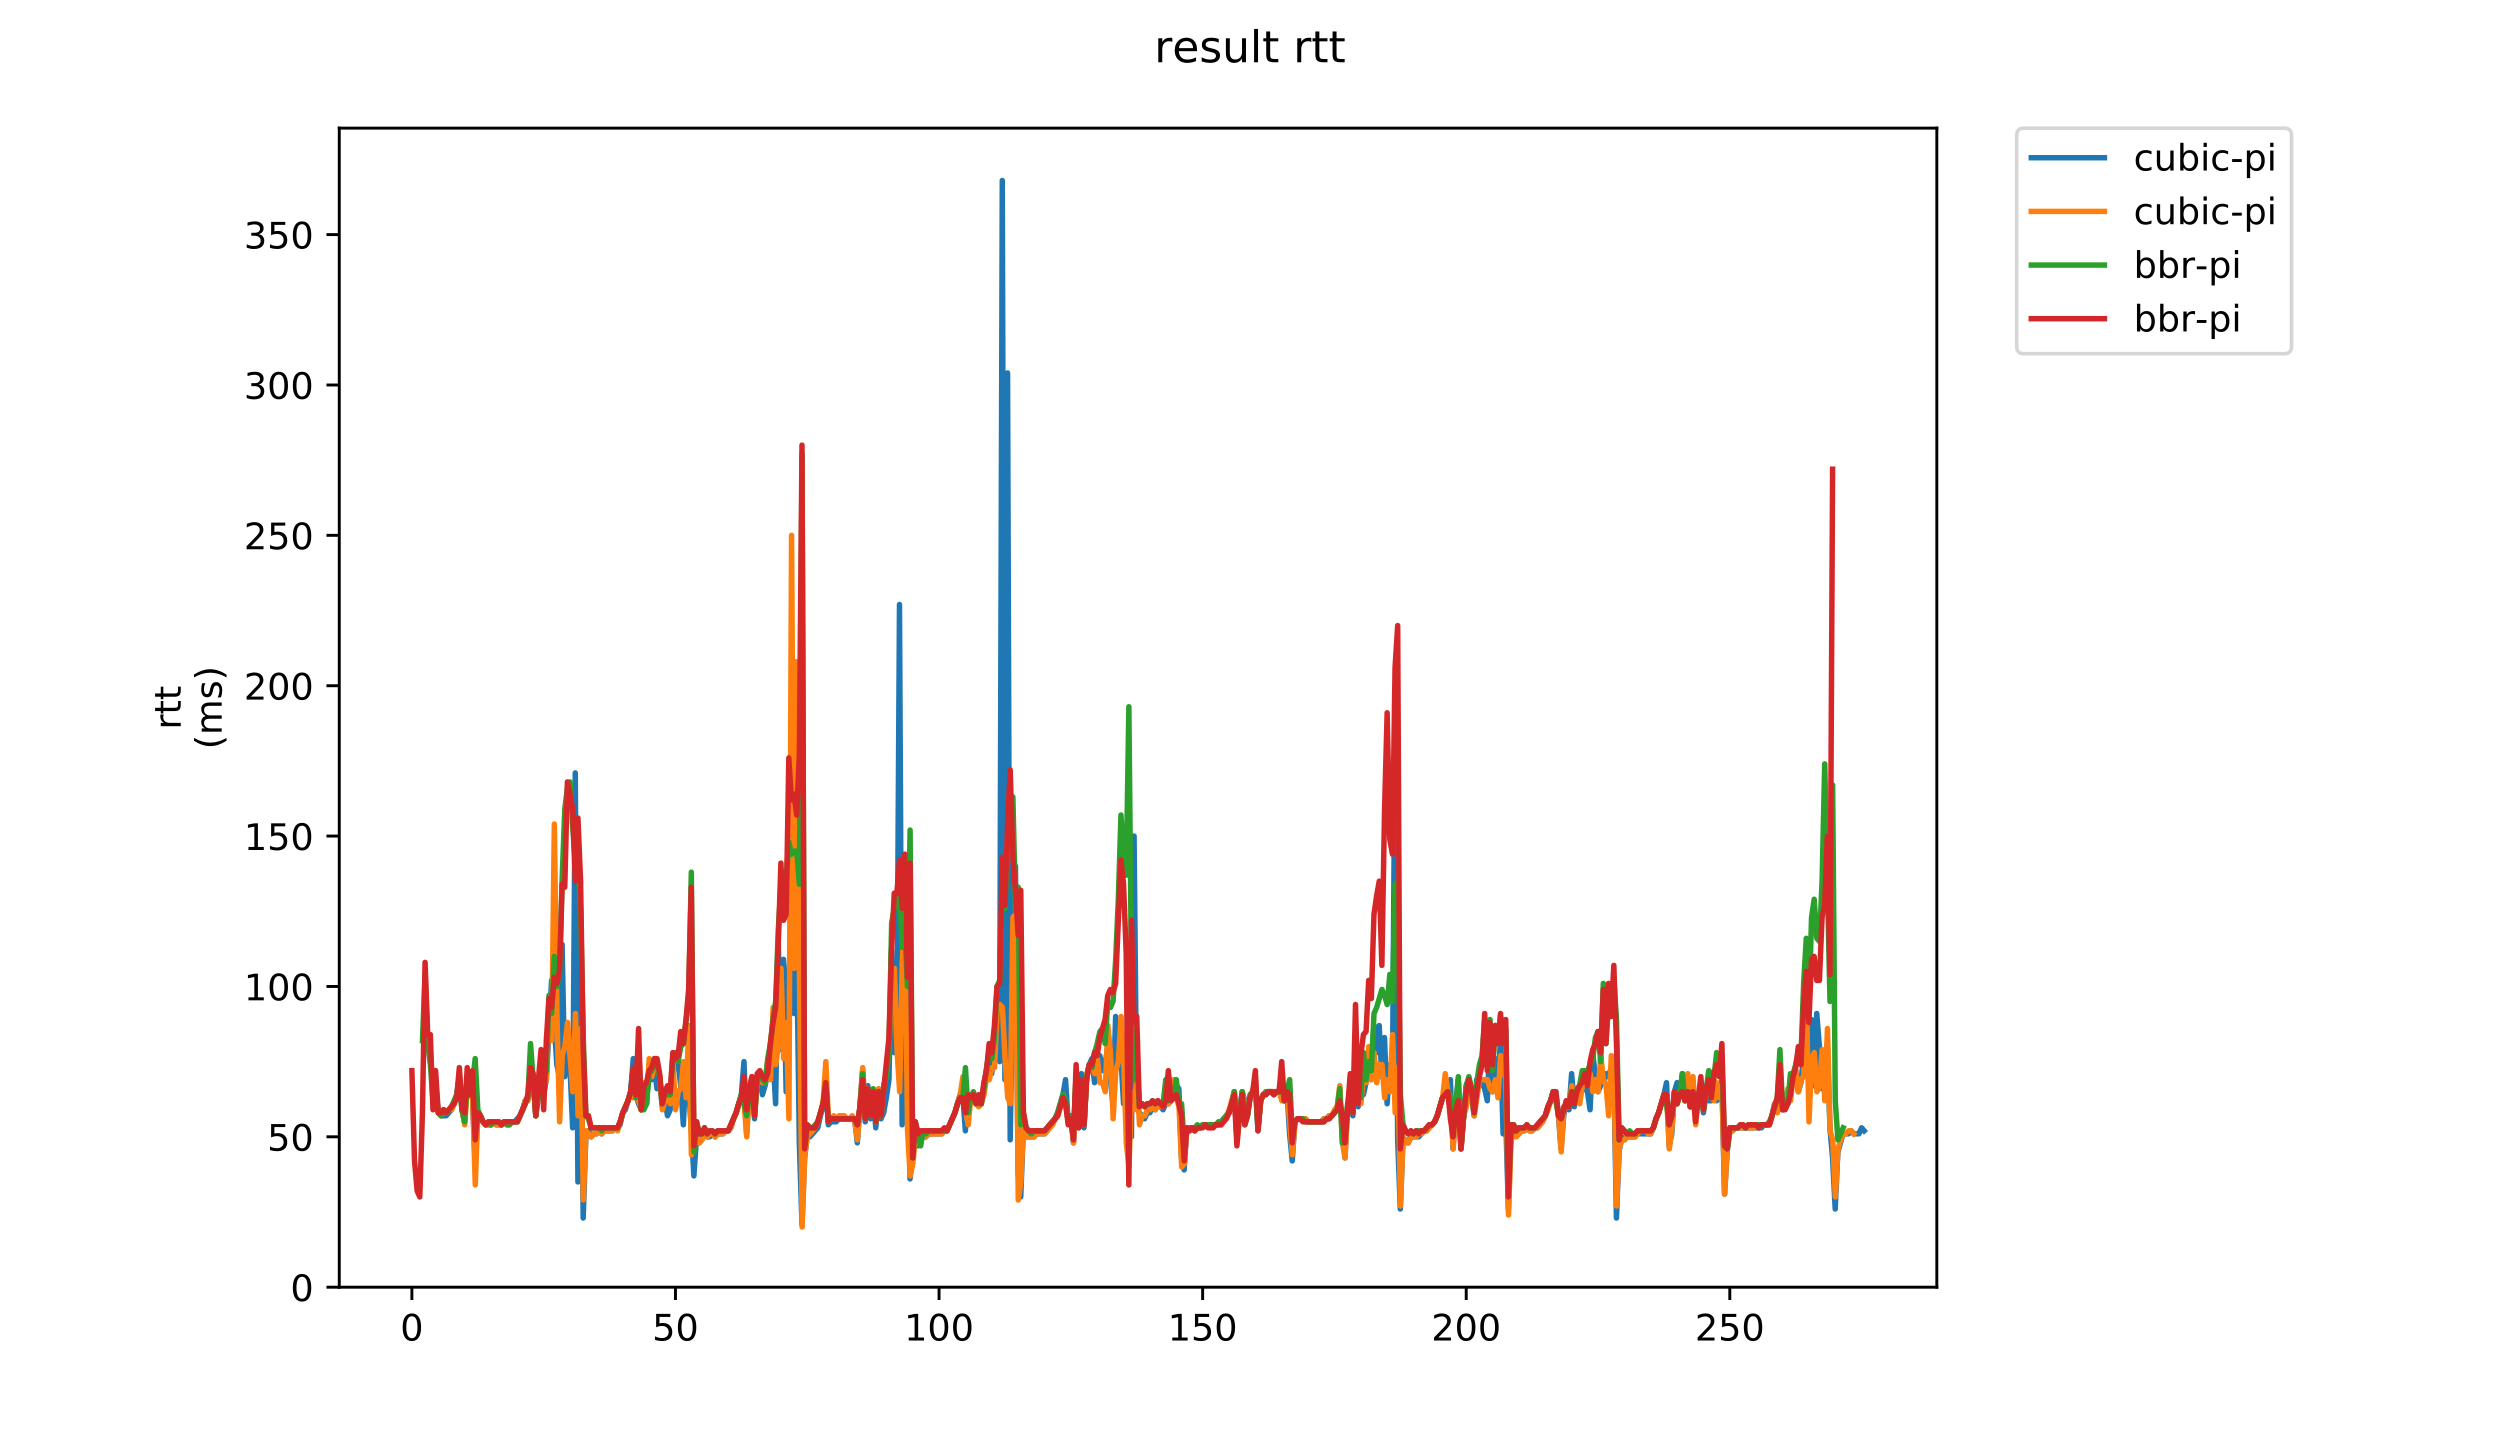 <?xml version="1.0" encoding="utf-8" standalone="no"?>
<!DOCTYPE svg PUBLIC "-//W3C//DTD SVG 1.1//EN"
  "http://www.w3.org/Graphics/SVG/1.1/DTD/svg11.dtd">
<!-- Created with matplotlib (https://matplotlib.org/) -->
<svg height="396pt" version="1.1" viewBox="0 0 684 396" width="684pt" xmlns="http://www.w3.org/2000/svg" xmlns:xlink="http://www.w3.org/1999/xlink">
 <defs>
  <style type="text/css">
*{stroke-linecap:butt;stroke-linejoin:round;}
  </style>
 </defs>
 <g id="figure_1">
  <g id="patch_1">
   <path d="M 0 396 
L 684 396 
L 684 0 
L 0 0 
z
" style="fill:#ffffff;"/>
  </g>
  <g id="axes_1">
   <g id="patch_2">
    <path d="M 92.824 352.174 
L 529.913 352.174 
L 529.913 35.062 
L 92.824 35.062 
z
" style="fill:#ffffff;"/>
   </g>
   <g id="matplotlib.axis_1">
    <g id="xtick_1">
     <g id="line2d_1">
      <defs>
       <path d="M 0 0 
L 0 3.5 
" id="m2d8fbc3800" style="stroke:#000000;stroke-width:0.8;"/>
      </defs>
      <g>
       <use style="stroke:#000000;stroke-width:0.8;" x="112.692" xlink:href="#m2d8fbc3800" y="352.174"/>
      </g>
     </g>
     <g id="text_1">
      <!-- 0 -->
      <defs>
       <path d="M 31.781 66.406 
Q 24.172 66.406 20.328 58.906 
Q 16.5 51.422 16.5 36.375 
Q 16.5 21.391 20.328 13.891 
Q 24.172 6.391 31.781 6.391 
Q 39.453 6.391 43.281 13.891 
Q 47.125 21.391 47.125 36.375 
Q 47.125 51.422 43.281 58.906 
Q 39.453 66.406 31.781 66.406 
z
M 31.781 74.219 
Q 44.047 74.219 50.516 64.516 
Q 56.984 54.828 56.984 36.375 
Q 56.984 17.969 50.516 8.266 
Q 44.047 -1.422 31.781 -1.422 
Q 19.531 -1.422 13.062 8.266 
Q 6.594 17.969 6.594 36.375 
Q 6.594 54.828 13.062 64.516 
Q 19.531 74.219 31.781 74.219 
z
" id="DejaVuSans-48"/>
      </defs>
      <g transform="translate(109.51 366.773)scale(0.1 -0.1)">
       <use xlink:href="#DejaVuSans-48"/>
      </g>
     </g>
    </g>
    <g id="xtick_2">
     <g id="line2d_2">
      <g>
       <use style="stroke:#000000;stroke-width:0.8;" x="184.808" xlink:href="#m2d8fbc3800" y="352.174"/>
      </g>
     </g>
     <g id="text_2">
      <!-- 50 -->
      <defs>
       <path d="M 10.797 72.906 
L 49.516 72.906 
L 49.516 64.594 
L 19.828 64.594 
L 19.828 46.734 
Q 21.969 47.469 24.109 47.828 
Q 26.266 48.188 28.422 48.188 
Q 40.625 48.188 47.75 41.5 
Q 54.891 34.812 54.891 23.391 
Q 54.891 11.625 47.562 5.094 
Q 40.234 -1.422 26.906 -1.422 
Q 22.312 -1.422 17.547 -0.641 
Q 12.797 0.141 7.719 1.703 
L 7.719 11.625 
Q 12.109 9.234 16.797 8.062 
Q 21.484 6.891 26.703 6.891 
Q 35.156 6.891 40.078 11.328 
Q 45.016 15.766 45.016 23.391 
Q 45.016 31 40.078 35.438 
Q 35.156 39.891 26.703 39.891 
Q 22.75 39.891 18.812 39.016 
Q 14.891 38.141 10.797 36.281 
z
" id="DejaVuSans-53"/>
      </defs>
      <g transform="translate(178.445 366.773)scale(0.1 -0.1)">
       <use xlink:href="#DejaVuSans-53"/>
       <use x="63.623" xlink:href="#DejaVuSans-48"/>
      </g>
     </g>
    </g>
    <g id="xtick_3">
     <g id="line2d_3">
      <g>
       <use style="stroke:#000000;stroke-width:0.8;" x="256.924" xlink:href="#m2d8fbc3800" y="352.174"/>
      </g>
     </g>
     <g id="text_3">
      <!-- 100 -->
      <defs>
       <path d="M 12.406 8.297 
L 28.516 8.297 
L 28.516 63.922 
L 10.984 60.406 
L 10.984 69.391 
L 28.422 72.906 
L 38.281 72.906 
L 38.281 8.297 
L 54.391 8.297 
L 54.391 0 
L 12.406 0 
z
" id="DejaVuSans-49"/>
      </defs>
      <g transform="translate(247.38 366.773)scale(0.1 -0.1)">
       <use xlink:href="#DejaVuSans-49"/>
       <use x="63.623" xlink:href="#DejaVuSans-48"/>
       <use x="127.246" xlink:href="#DejaVuSans-48"/>
      </g>
     </g>
    </g>
    <g id="xtick_4">
     <g id="line2d_4">
      <g>
       <use style="stroke:#000000;stroke-width:0.8;" x="329.041" xlink:href="#m2d8fbc3800" y="352.174"/>
      </g>
     </g>
     <g id="text_4">
      <!-- 150 -->
      <g transform="translate(319.497 366.773)scale(0.1 -0.1)">
       <use xlink:href="#DejaVuSans-49"/>
       <use x="63.623" xlink:href="#DejaVuSans-53"/>
       <use x="127.246" xlink:href="#DejaVuSans-48"/>
      </g>
     </g>
    </g>
    <g id="xtick_5">
     <g id="line2d_5">
      <g>
       <use style="stroke:#000000;stroke-width:0.8;" x="401.157" xlink:href="#m2d8fbc3800" y="352.174"/>
      </g>
     </g>
     <g id="text_5">
      <!-- 200 -->
      <defs>
       <path d="M 19.188 8.297 
L 53.609 8.297 
L 53.609 0 
L 7.328 0 
L 7.328 8.297 
Q 12.938 14.109 22.625 23.891 
Q 32.328 33.688 34.812 36.531 
Q 39.547 41.844 41.422 45.531 
Q 43.312 49.219 43.312 52.781 
Q 43.312 58.594 39.234 62.25 
Q 35.156 65.922 28.609 65.922 
Q 23.969 65.922 18.812 64.312 
Q 13.672 62.703 7.812 59.422 
L 7.812 69.391 
Q 13.766 71.781 18.938 73 
Q 24.125 74.219 28.422 74.219 
Q 39.75 74.219 46.484 68.547 
Q 53.219 62.891 53.219 53.422 
Q 53.219 48.922 51.531 44.891 
Q 49.859 40.875 45.406 35.406 
Q 44.188 33.984 37.641 27.219 
Q 31.109 20.453 19.188 8.297 
z
" id="DejaVuSans-50"/>
      </defs>
      <g transform="translate(391.613 366.773)scale(0.1 -0.1)">
       <use xlink:href="#DejaVuSans-50"/>
       <use x="63.623" xlink:href="#DejaVuSans-48"/>
       <use x="127.246" xlink:href="#DejaVuSans-48"/>
      </g>
     </g>
    </g>
    <g id="xtick_6">
     <g id="line2d_6">
      <g>
       <use style="stroke:#000000;stroke-width:0.8;" x="473.273" xlink:href="#m2d8fbc3800" y="352.174"/>
      </g>
     </g>
     <g id="text_6">
      <!-- 250 -->
      <g transform="translate(463.729 366.773)scale(0.1 -0.1)">
       <use xlink:href="#DejaVuSans-50"/>
       <use x="63.623" xlink:href="#DejaVuSans-53"/>
       <use x="127.246" xlink:href="#DejaVuSans-48"/>
      </g>
     </g>
    </g>
   </g>
   <g id="matplotlib.axis_2">
    <g id="ytick_1">
     <g id="line2d_7">
      <defs>
       <path d="M 0 0 
L -3.5 0 
" id="mec0ad50095" style="stroke:#000000;stroke-width:0.8;"/>
      </defs>
      <g>
       <use style="stroke:#000000;stroke-width:0.8;" x="92.824" xlink:href="#mec0ad50095" y="352.174"/>
      </g>
     </g>
     <g id="text_7">
      <!-- 0 -->
      <g transform="translate(79.461 355.973)scale(0.1 -0.1)">
       <use xlink:href="#DejaVuSans-48"/>
      </g>
     </g>
    </g>
    <g id="ytick_2">
     <g id="line2d_8">
      <g>
       <use style="stroke:#000000;stroke-width:0.8;" x="92.824" xlink:href="#mec0ad50095" y="311.034"/>
      </g>
     </g>
     <g id="text_8">
      <!-- 50 -->
      <g transform="translate(73.099 314.833)scale(0.1 -0.1)">
       <use xlink:href="#DejaVuSans-53"/>
       <use x="63.623" xlink:href="#DejaVuSans-48"/>
      </g>
     </g>
    </g>
    <g id="ytick_3">
     <g id="line2d_9">
      <g>
       <use style="stroke:#000000;stroke-width:0.8;" x="92.824" xlink:href="#mec0ad50095" y="269.893"/>
      </g>
     </g>
     <g id="text_9">
      <!-- 100 -->
      <g transform="translate(66.736 273.692)scale(0.1 -0.1)">
       <use xlink:href="#DejaVuSans-49"/>
       <use x="63.623" xlink:href="#DejaVuSans-48"/>
       <use x="127.246" xlink:href="#DejaVuSans-48"/>
      </g>
     </g>
    </g>
    <g id="ytick_4">
     <g id="line2d_10">
      <g>
       <use style="stroke:#000000;stroke-width:0.8;" x="92.824" xlink:href="#mec0ad50095" y="228.752"/>
      </g>
     </g>
     <g id="text_10">
      <!-- 150 -->
      <g transform="translate(66.736 232.552)scale(0.1 -0.1)">
       <use xlink:href="#DejaVuSans-49"/>
       <use x="63.623" xlink:href="#DejaVuSans-53"/>
       <use x="127.246" xlink:href="#DejaVuSans-48"/>
      </g>
     </g>
    </g>
    <g id="ytick_5">
     <g id="line2d_11">
      <g>
       <use style="stroke:#000000;stroke-width:0.8;" x="92.824" xlink:href="#mec0ad50095" y="187.612"/>
      </g>
     </g>
     <g id="text_11">
      <!-- 200 -->
      <g transform="translate(66.736 191.411)scale(0.1 -0.1)">
       <use xlink:href="#DejaVuSans-50"/>
       <use x="63.623" xlink:href="#DejaVuSans-48"/>
       <use x="127.246" xlink:href="#DejaVuSans-48"/>
      </g>
     </g>
    </g>
    <g id="ytick_6">
     <g id="line2d_12">
      <g>
       <use style="stroke:#000000;stroke-width:0.8;" x="92.824" xlink:href="#mec0ad50095" y="146.471"/>
      </g>
     </g>
     <g id="text_12">
      <!-- 250 -->
      <g transform="translate(66.736 150.27)scale(0.1 -0.1)">
       <use xlink:href="#DejaVuSans-50"/>
       <use x="63.623" xlink:href="#DejaVuSans-53"/>
       <use x="127.246" xlink:href="#DejaVuSans-48"/>
      </g>
     </g>
    </g>
    <g id="ytick_7">
     <g id="line2d_13">
      <g>
       <use style="stroke:#000000;stroke-width:0.8;" x="92.824" xlink:href="#mec0ad50095" y="105.331"/>
      </g>
     </g>
     <g id="text_13">
      <!-- 300 -->
      <defs>
       <path d="M 40.578 39.312 
Q 47.656 37.797 51.625 33 
Q 55.609 28.219 55.609 21.188 
Q 55.609 10.406 48.188 4.484 
Q 40.766 -1.422 27.094 -1.422 
Q 22.516 -1.422 17.656 -0.516 
Q 12.797 0.391 7.625 2.203 
L 7.625 11.719 
Q 11.719 9.328 16.594 8.109 
Q 21.484 6.891 26.812 6.891 
Q 36.078 6.891 40.938 10.547 
Q 45.797 14.203 45.797 21.188 
Q 45.797 27.641 41.281 31.266 
Q 36.766 34.906 28.719 34.906 
L 20.219 34.906 
L 20.219 43.016 
L 29.109 43.016 
Q 36.375 43.016 40.234 45.922 
Q 44.094 48.828 44.094 54.297 
Q 44.094 59.906 40.109 62.906 
Q 36.141 65.922 28.719 65.922 
Q 24.656 65.922 20.016 65.031 
Q 15.375 64.156 9.812 62.312 
L 9.812 71.094 
Q 15.438 72.656 20.344 73.438 
Q 25.25 74.219 29.594 74.219 
Q 40.828 74.219 47.359 69.109 
Q 53.906 64.016 53.906 55.328 
Q 53.906 49.266 50.438 45.094 
Q 46.969 40.922 40.578 39.312 
z
" id="DejaVuSans-51"/>
      </defs>
      <g transform="translate(66.736 109.13)scale(0.1 -0.1)">
       <use xlink:href="#DejaVuSans-51"/>
       <use x="63.623" xlink:href="#DejaVuSans-48"/>
       <use x="127.246" xlink:href="#DejaVuSans-48"/>
      </g>
     </g>
    </g>
    <g id="ytick_8">
     <g id="line2d_14">
      <g>
       <use style="stroke:#000000;stroke-width:0.8;" x="92.824" xlink:href="#mec0ad50095" y="64.19"/>
      </g>
     </g>
     <g id="text_14">
      <!-- 350 -->
      <g transform="translate(66.736 67.989)scale(0.1 -0.1)">
       <use xlink:href="#DejaVuSans-51"/>
       <use x="63.623" xlink:href="#DejaVuSans-53"/>
       <use x="127.246" xlink:href="#DejaVuSans-48"/>
      </g>
     </g>
    </g>
    <g id="text_15">
     <!-- rtt -->
     <defs>
      <path d="M 41.109 46.297 
Q 39.594 47.172 37.812 47.578 
Q 36.031 48 33.891 48 
Q 26.266 48 22.188 43.047 
Q 18.109 38.094 18.109 28.812 
L 18.109 0 
L 9.078 0 
L 9.078 54.688 
L 18.109 54.688 
L 18.109 46.188 
Q 20.953 51.172 25.484 53.578 
Q 30.031 56 36.531 56 
Q 37.453 56 38.578 55.875 
Q 39.703 55.766 41.062 55.516 
z
" id="DejaVuSans-114"/>
      <path d="M 18.312 70.219 
L 18.312 54.688 
L 36.812 54.688 
L 36.812 47.703 
L 18.312 47.703 
L 18.312 18.016 
Q 18.312 11.328 20.141 9.422 
Q 21.969 7.516 27.594 7.516 
L 36.812 7.516 
L 36.812 0 
L 27.594 0 
Q 17.188 0 13.234 3.875 
Q 9.281 7.766 9.281 18.016 
L 9.281 47.703 
L 2.688 47.703 
L 2.688 54.688 
L 9.281 54.688 
L 9.281 70.219 
z
" id="DejaVuSans-116"/>
     </defs>
     <g transform="translate(49.459 199.594)rotate(-90)scale(0.1 -0.1)">
      <use xlink:href="#DejaVuSans-114"/>
      <use x="41.113" xlink:href="#DejaVuSans-116"/>
      <use x="80.322" xlink:href="#DejaVuSans-116"/>
     </g>
     <!-- (ms) -->
     <defs>
      <path d="M 31 75.875 
Q 24.469 64.656 21.281 53.656 
Q 18.109 42.672 18.109 31.391 
Q 18.109 20.125 21.312 9.062 
Q 24.516 -2 31 -13.188 
L 23.188 -13.188 
Q 15.875 -1.703 12.234 9.375 
Q 8.594 20.453 8.594 31.391 
Q 8.594 42.281 12.203 53.312 
Q 15.828 64.359 23.188 75.875 
z
" id="DejaVuSans-40"/>
      <path d="M 52 44.188 
Q 55.375 50.25 60.062 53.125 
Q 64.75 56 71.094 56 
Q 79.641 56 84.281 50.016 
Q 88.922 44.047 88.922 33.016 
L 88.922 0 
L 79.891 0 
L 79.891 32.719 
Q 79.891 40.578 77.094 44.375 
Q 74.312 48.188 68.609 48.188 
Q 61.625 48.188 57.562 43.547 
Q 53.516 38.922 53.516 30.906 
L 53.516 0 
L 44.484 0 
L 44.484 32.719 
Q 44.484 40.625 41.703 44.406 
Q 38.922 48.188 33.109 48.188 
Q 26.219 48.188 22.156 43.531 
Q 18.109 38.875 18.109 30.906 
L 18.109 0 
L 9.078 0 
L 9.078 54.688 
L 18.109 54.688 
L 18.109 46.188 
Q 21.188 51.219 25.484 53.609 
Q 29.781 56 35.688 56 
Q 41.656 56 45.828 52.969 
Q 50 49.953 52 44.188 
z
" id="DejaVuSans-109"/>
      <path d="M 44.281 53.078 
L 44.281 44.578 
Q 40.484 46.531 36.375 47.5 
Q 32.281 48.484 27.875 48.484 
Q 21.188 48.484 17.844 46.438 
Q 14.5 44.391 14.5 40.281 
Q 14.5 37.156 16.891 35.375 
Q 19.281 33.594 26.516 31.984 
L 29.594 31.297 
Q 39.156 29.25 43.188 25.516 
Q 47.219 21.781 47.219 15.094 
Q 47.219 7.469 41.188 3.016 
Q 35.156 -1.422 24.609 -1.422 
Q 20.219 -1.422 15.453 -0.562 
Q 10.688 0.297 5.422 2 
L 5.422 11.281 
Q 10.406 8.688 15.234 7.391 
Q 20.062 6.109 24.812 6.109 
Q 31.156 6.109 34.562 8.281 
Q 37.984 10.453 37.984 14.406 
Q 37.984 18.062 35.516 20.016 
Q 33.062 21.969 24.703 23.781 
L 21.578 24.516 
Q 13.234 26.266 9.516 29.906 
Q 5.812 33.547 5.812 39.891 
Q 5.812 47.609 11.281 51.797 
Q 16.75 56 26.812 56 
Q 31.781 56 36.172 55.266 
Q 40.578 54.547 44.281 53.078 
z
" id="DejaVuSans-115"/>
      <path d="M 8.016 75.875 
L 15.828 75.875 
Q 23.141 64.359 26.781 53.312 
Q 30.422 42.281 30.422 31.391 
Q 30.422 20.453 26.781 9.375 
Q 23.141 -1.703 15.828 -13.188 
L 8.016 -13.188 
Q 14.5 -2 17.703 9.062 
Q 20.906 20.125 20.906 31.391 
Q 20.906 42.672 17.703 53.656 
Q 14.5 64.656 8.016 75.875 
z
" id="DejaVuSans-41"/>
     </defs>
     <g transform="translate(60.657 204.995)rotate(-90)scale(0.1 -0.1)">
      <use xlink:href="#DejaVuSans-40"/>
      <use x="39.014" xlink:href="#DejaVuSans-109"/>
      <use x="136.426" xlink:href="#DejaVuSans-115"/>
      <use x="188.525" xlink:href="#DejaVuSans-41"/>
     </g>
    </g>
   </g>
   <g id="line2d_15">
    <path clip-path="url(#p3edade367e)" d="M 121.338 305.274 
L 122.059 305.274 
L 123.502 303.628 
L 124.223 301.983 
L 124.944 299.514 
L 125.665 295.4 
L 126.386 303.628 
L 127.108 306.92 
L 127.829 294.577 
L 128.55 299.514 
L 129.271 300.337 
L 129.992 317.616 
L 130.713 304.451 
L 131.435 305.274 
L 132.156 306.92 
L 132.877 307.742 
L 134.319 307.742 
L 135.04 306.92 
L 135.762 307.742 
L 137.204 307.742 
L 137.925 306.92 
L 140.81 306.92 
L 142.252 305.274 
L 142.973 303.628 
L 143.694 301.16 
L 144.416 300.337 
L 145.137 297.869 
L 145.858 294.577 
L 146.579 305.274 
L 147.3 297.869 
L 148.021 293.755 
L 148.743 299.514 
L 149.464 295.4 
L 150.906 268.247 
L 152.348 291.286 
L 153.07 294.577 
L 153.791 258.374 
L 154.512 294.577 
L 155.233 286.349 
L 155.954 292.109 
L 156.675 308.565 
L 157.396 211.473 
L 158.118 323.376 
L 158.839 259.196 
L 159.56 333.249 
L 160.281 311.034 
L 161.002 309.388 
L 161.723 311.034 
L 162.445 310.211 
L 163.166 310.211 
L 163.887 309.388 
L 164.608 310.211 
L 165.329 309.388 
L 167.493 309.388 
L 168.214 308.565 
L 168.935 308.565 
L 169.656 307.742 
L 170.377 304.451 
L 171.099 303.628 
L 172.541 298.691 
L 173.262 289.64 
L 173.983 299.514 
L 174.704 301.983 
L 175.426 303.628 
L 176.147 298.691 
L 176.868 301.983 
L 177.589 291.286 
L 178.31 295.4 
L 179.031 292.109 
L 179.753 297.869 
L 180.474 295.4 
L 181.195 302.805 
L 181.916 301.16 
L 182.637 305.274 
L 183.358 303.628 
L 184.08 294.577 
L 184.801 287.995 
L 185.522 290.463 
L 186.243 297.046 
L 186.964 307.742 
L 187.685 292.109 
L 188.407 297.869 
L 189.128 308.565 
L 189.849 321.73 
L 190.57 311.034 
L 191.291 312.679 
L 192.012 311.856 
L 192.733 310.211 
L 193.455 311.034 
L 194.176 311.034 
L 194.897 310.211 
L 195.618 311.034 
L 196.339 310.211 
L 197.782 310.211 
L 198.503 309.388 
L 199.224 309.388 
L 199.945 308.565 
L 200.666 306.097 
L 201.387 304.451 
L 202.83 299.514 
L 203.551 290.463 
L 204.272 310.211 
L 204.993 297.869 
L 205.714 295.4 
L 206.436 306.097 
L 207.157 295.4 
L 207.878 294.577 
L 208.599 299.514 
L 209.32 297.046 
L 210.041 293.755 
L 210.763 292.932 
L 211.484 288.818 
L 212.205 301.983 
L 212.926 257.551 
L 213.647 287.172 
L 214.368 262.488 
L 215.09 298.691 
L 215.811 266.602 
L 216.532 255.905 
L 217.253 277.298 
L 217.974 258.374 
L 218.695 312.679 
L 219.417 334.895 
L 220.138 316.793 
L 220.859 311.034 
L 221.58 311.034 
L 223.744 308.565 
L 224.465 305.274 
L 225.186 302.805 
L 225.907 295.4 
L 226.628 307.742 
L 227.349 306.92 
L 228.792 306.92 
L 229.513 306.097 
L 233.84 306.097 
L 234.561 312.679 
L 236.003 292.932 
L 236.724 306.92 
L 237.446 297.046 
L 238.167 306.097 
L 238.888 299.514 
L 239.609 308.565 
L 240.33 301.16 
L 241.051 306.097 
L 241.773 304.451 
L 242.494 300.337 
L 243.215 295.4 
L 243.936 260.019 
L 244.657 287.995 
L 245.378 285.526 
L 246.1 165.396 
L 246.821 307.742 
L 248.263 267.425 
L 248.984 322.553 
L 249.705 314.325 
L 250.427 309.388 
L 251.148 313.502 
L 251.869 311.856 
L 252.59 311.034 
L 253.311 311.034 
L 254.032 310.211 
L 257.638 310.211 
L 258.359 309.388 
L 259.081 309.388 
L 261.244 304.451 
L 262.686 299.514 
L 263.407 299.514 
L 264.129 309.388 
L 264.85 300.337 
L 265.571 300.337 
L 266.292 299.514 
L 267.013 301.983 
L 268.456 301.983 
L 269.177 297.046 
L 269.898 292.932 
L 270.619 287.172 
L 271.34 293.755 
L 272.061 286.349 
L 272.783 284.704 
L 273.504 290.463 
L 274.225 49.379 
L 274.946 295.4 
L 275.667 102.039 
L 276.388 311.856 
L 277.11 264.956 
L 277.831 236.981 
L 278.552 320.907 
L 279.273 327.49 
L 279.994 308.565 
L 280.715 311.034 
L 282.879 311.034 
L 283.6 310.211 
L 285.764 310.211 
L 286.485 309.388 
L 287.206 307.742 
L 288.648 306.097 
L 289.369 304.451 
L 290.812 299.514 
L 291.533 295.4 
L 292.254 306.92 
L 292.975 305.274 
L 293.696 312.679 
L 294.417 295.4 
L 295.139 308.565 
L 295.86 293.755 
L 296.581 308.565 
L 297.302 294.577 
L 298.023 291.286 
L 298.744 289.64 
L 299.466 296.223 
L 300.187 293.755 
L 300.908 288.818 
L 301.629 292.932 
L 302.35 291.286 
L 303.071 286.349 
L 303.793 295.4 
L 304.514 301.983 
L 305.235 278.121 
L 305.956 289.64 
L 306.677 288.818 
L 307.398 301.983 
L 308.12 288.818 
L 308.841 311.034 
L 309.562 311.034 
L 310.283 228.752 
L 311.004 302.805 
L 311.725 304.451 
L 313.168 306.097 
L 313.889 304.451 
L 314.61 304.451 
L 315.331 302.805 
L 316.052 303.628 
L 316.774 301.983 
L 318.216 303.628 
L 318.937 301.983 
L 319.658 301.983 
L 321.101 300.337 
L 321.822 297.046 
L 322.543 297.869 
L 323.264 316.793 
L 323.985 320.085 
L 324.706 308.565 
L 325.428 309.388 
L 326.149 308.565 
L 326.87 309.388 
L 327.591 308.565 
L 328.312 308.565 
L 329.033 307.742 
L 333.36 307.742 
L 336.245 304.451 
L 336.966 301.983 
L 337.687 298.691 
L 338.408 311.034 
L 339.851 298.691 
L 340.572 301.16 
L 341.293 305.274 
L 342.014 300.337 
L 342.735 298.691 
L 343.457 296.223 
L 344.178 309.388 
L 344.899 301.16 
L 345.62 299.514 
L 346.341 299.514 
L 347.062 298.691 
L 347.784 298.691 
L 348.505 299.514 
L 349.226 298.691 
L 349.947 298.691 
L 350.668 294.577 
L 351.389 301.16 
L 352.111 298.691 
L 352.832 310.211 
L 353.553 317.616 
L 354.274 306.92 
L 354.995 306.097 
L 357.159 306.097 
L 357.88 306.92 
L 361.486 306.92 
L 362.207 306.097 
L 362.928 306.097 
L 363.649 305.274 
L 364.37 305.274 
L 365.091 304.451 
L 366.534 301.16 
L 367.255 306.92 
L 367.976 316.793 
L 368.697 302.805 
L 369.418 300.337 
L 370.14 305.274 
L 370.861 292.109 
L 371.582 302.805 
L 372.303 297.869 
L 373.024 299.514 
L 373.745 296.223 
L 374.467 287.995 
L 375.188 295.4 
L 375.909 280.59 
L 376.63 287.995 
L 377.351 280.59 
L 378.072 294.577 
L 378.794 283.881 
L 379.515 301.983 
L 380.236 291.286 
L 380.957 297.869 
L 381.678 198.308 
L 382.399 311.856 
L 383.121 330.781 
L 383.842 311.856 
L 384.563 311.856 
L 385.284 312.679 
L 386.005 311.034 
L 388.169 311.034 
L 389.611 309.388 
L 390.332 309.388 
L 391.053 307.742 
L 391.775 307.742 
L 392.496 306.92 
L 393.217 305.274 
L 394.659 300.337 
L 395.38 299.514 
L 396.102 297.869 
L 396.823 295.4 
L 397.544 314.325 
L 398.265 303.628 
L 398.986 295.4 
L 399.707 314.325 
L 401.15 297.046 
L 401.871 295.4 
L 402.592 299.514 
L 403.313 305.274 
L 404.034 295.4 
L 404.755 296.223 
L 405.477 296.223 
L 406.198 297.869 
L 406.919 301.16 
L 407.64 284.704 
L 408.361 298.691 
L 409.082 289.64 
L 409.804 297.046 
L 410.525 284.704 
L 411.246 310.211 
L 411.967 306.097 
L 412.688 330.781 
L 413.409 310.211 
L 414.131 309.388 
L 414.852 310.211 
L 415.573 310.211 
L 416.294 309.388 
L 417.015 309.388 
L 417.736 308.565 
L 418.458 309.388 
L 419.179 309.388 
L 419.9 308.565 
L 420.621 308.565 
L 421.342 307.742 
L 422.063 306.097 
L 422.785 305.274 
L 423.506 302.805 
L 424.227 301.16 
L 424.948 298.691 
L 425.669 298.691 
L 426.39 305.274 
L 427.112 314.325 
L 427.833 305.274 
L 428.554 301.16 
L 429.275 303.628 
L 429.996 293.755 
L 430.717 302.805 
L 431.438 297.869 
L 432.16 297.869 
L 432.881 294.577 
L 433.602 297.869 
L 434.323 298.691 
L 435.044 303.628 
L 435.765 287.995 
L 436.487 294.577 
L 437.208 298.691 
L 437.929 297.046 
L 438.65 296.223 
L 439.371 293.755 
L 440.092 294.577 
L 440.814 292.109 
L 441.535 292.932 
L 442.256 333.249 
L 442.977 315.148 
L 443.698 311.034 
L 444.419 311.856 
L 445.141 311.034 
L 447.304 311.034 
L 448.025 310.211 
L 451.631 310.211 
L 452.352 308.565 
L 453.073 306.097 
L 453.795 304.451 
L 455.237 299.514 
L 455.958 296.223 
L 456.679 313.502 
L 457.4 310.211 
L 458.122 298.691 
L 458.843 296.223 
L 459.564 299.514 
L 460.285 293.755 
L 461.006 301.16 
L 461.727 298.691 
L 462.449 302.805 
L 463.17 299.514 
L 463.891 301.983 
L 464.612 301.16 
L 465.333 297.869 
L 466.054 304.451 
L 466.775 298.691 
L 467.497 301.16 
L 468.218 301.16 
L 468.939 295.4 
L 469.66 301.16 
L 470.381 300.337 
L 471.102 295.4 
L 471.824 326.667 
L 472.545 315.148 
L 473.266 309.388 
L 473.987 309.388 
L 474.708 308.565 
L 481.92 308.565 
L 482.641 307.742 
L 484.083 307.742 
L 484.805 305.274 
L 485.526 301.983 
L 486.247 303.628 
L 486.968 300.337 
L 487.689 303.628 
L 488.41 299.514 
L 489.132 301.983 
L 489.853 295.4 
L 490.574 295.4 
L 491.295 292.932 
L 492.016 298.691 
L 492.737 296.223 
L 493.459 288.818 
L 494.18 271.539 
L 494.901 295.4 
L 495.622 278.944 
L 496.343 297.046 
L 497.064 277.298 
L 497.786 286.349 
L 498.507 297.869 
L 499.228 292.932 
L 499.949 285.526 
L 500.67 308.565 
L 501.391 316.793 
L 502.112 330.781 
L 502.834 315.148 
L 504.276 310.211 
L 505.718 310.211 
L 506.439 309.388 
L 507.161 310.211 
L 508.603 310.211 
L 509.324 308.565 
L 510.045 309.388 
L 510.045 309.388 
" style="fill:none;stroke:#1f77b4;stroke-linecap:square;stroke-width:1.5;"/>
   </g>
   <g id="line2d_16">
    <path clip-path="url(#p3edade367e)" d="M 118.494 292.932 
L 119.936 304.451 
L 120.658 305.274 
L 121.379 303.628 
L 122.1 304.451 
L 122.821 303.628 
L 123.542 303.628 
L 124.985 300.337 
L 125.706 293.755 
L 126.427 303.628 
L 127.148 307.742 
L 127.869 296.223 
L 128.59 295.4 
L 129.312 300.337 
L 130.033 324.199 
L 130.754 304.451 
L 131.475 306.097 
L 132.917 307.742 
L 134.36 307.742 
L 135.081 306.92 
L 135.802 307.742 
L 137.244 307.742 
L 137.965 306.92 
L 138.687 307.742 
L 139.408 307.742 
L 140.129 306.92 
L 141.571 306.92 
L 143.014 303.628 
L 143.735 301.16 
L 144.456 301.16 
L 145.177 297.046 
L 145.898 296.223 
L 146.619 305.274 
L 147.341 297.046 
L 148.062 292.932 
L 148.783 297.046 
L 149.504 295.4 
L 150.225 274.007 
L 150.946 284.704 
L 151.668 225.461 
L 152.389 278.121 
L 153.11 306.92 
L 153.831 288.818 
L 154.552 286.349 
L 155.273 279.767 
L 156.716 298.691 
L 157.437 277.298 
L 158.158 305.274 
L 158.879 281.412 
L 159.6 328.313 
L 160.322 309.388 
L 161.764 311.034 
L 162.485 310.211 
L 163.206 310.211 
L 163.927 309.388 
L 164.649 310.211 
L 165.37 309.388 
L 167.533 309.388 
L 168.254 308.565 
L 168.975 309.388 
L 170.418 304.451 
L 171.86 301.16 
L 172.581 298.691 
L 173.302 300.337 
L 174.024 300.337 
L 174.745 301.16 
L 175.466 303.628 
L 176.187 296.223 
L 176.908 301.983 
L 177.629 289.64 
L 178.351 294.577 
L 179.072 291.286 
L 179.793 291.286 
L 180.514 294.577 
L 181.235 303.628 
L 181.956 301.16 
L 182.678 299.514 
L 183.399 301.983 
L 184.12 290.463 
L 184.841 303.628 
L 185.562 298.691 
L 186.283 297.869 
L 187.005 290.463 
L 187.726 300.337 
L 188.447 280.59 
L 189.168 315.97 
L 190.61 311.034 
L 191.332 312.679 
L 192.053 311.856 
L 192.774 310.211 
L 193.495 311.034 
L 194.216 310.211 
L 194.937 310.211 
L 195.659 311.034 
L 196.38 310.211 
L 197.822 310.211 
L 198.543 309.388 
L 199.264 309.388 
L 199.986 308.565 
L 200.707 306.097 
L 201.428 304.451 
L 202.87 299.514 
L 203.591 301.983 
L 204.312 311.034 
L 205.034 297.869 
L 205.755 294.577 
L 206.476 305.274 
L 207.197 295.4 
L 207.918 294.577 
L 208.639 296.223 
L 209.361 296.223 
L 210.082 289.64 
L 210.803 295.4 
L 211.524 275.653 
L 212.245 291.286 
L 212.966 285.526 
L 213.688 264.956 
L 214.409 289.64 
L 215.13 279.767 
L 215.851 306.097 
L 216.572 146.471 
L 217.293 264.956 
L 218.015 181.029 
L 218.736 267.425 
L 219.457 335.718 
L 220.178 315.97 
L 220.899 311.034 
L 223.063 308.565 
L 223.784 306.92 
L 224.505 304.451 
L 225.226 301.16 
L 225.947 290.463 
L 226.669 306.92 
L 228.111 305.274 
L 228.832 306.097 
L 229.553 305.274 
L 230.996 305.274 
L 231.717 306.097 
L 232.438 306.097 
L 233.159 305.274 
L 233.88 306.92 
L 234.601 311.856 
L 236.044 292.109 
L 236.765 306.097 
L 237.486 297.869 
L 238.207 305.274 
L 238.928 298.691 
L 239.649 306.92 
L 240.371 297.869 
L 241.092 305.274 
L 241.813 297.046 
L 242.534 293.755 
L 243.255 286.349 
L 243.976 267.425 
L 244.698 264.956 
L 245.419 287.172 
L 246.14 298.691 
L 246.861 263.31 
L 247.582 249.323 
L 248.303 309.388 
L 249.025 321.73 
L 249.746 318.439 
L 250.467 311.034 
L 251.188 312.679 
L 251.909 311.856 
L 252.63 310.211 
L 253.352 311.034 
L 254.073 310.211 
L 257.679 310.211 
L 258.4 309.388 
L 259.121 309.388 
L 261.284 304.451 
L 262.727 299.514 
L 263.448 294.577 
L 264.169 303.628 
L 264.89 307.742 
L 265.611 300.337 
L 266.333 300.337 
L 267.054 301.983 
L 267.775 302.805 
L 268.496 301.983 
L 269.217 299.514 
L 269.938 294.577 
L 270.659 295.4 
L 271.381 292.109 
L 272.102 292.109 
L 272.823 275.653 
L 273.544 274.83 
L 274.265 275.653 
L 274.986 289.64 
L 275.708 300.337 
L 276.429 301.983 
L 277.15 250.968 
L 277.871 250.146 
L 278.592 328.313 
L 279.313 323.376 
L 280.035 307.742 
L 280.756 311.034 
L 282.919 311.034 
L 283.64 310.211 
L 285.804 310.211 
L 287.967 307.742 
L 288.689 306.097 
L 289.41 305.274 
L 290.131 302.805 
L 290.852 299.514 
L 291.573 301.983 
L 292.294 306.92 
L 293.016 306.097 
L 293.737 312.679 
L 294.458 297.046 
L 295.179 307.742 
L 295.9 296.223 
L 296.621 307.742 
L 297.343 293.755 
L 298.064 291.286 
L 298.785 291.286 
L 299.506 293.755 
L 300.227 289.64 
L 300.948 296.223 
L 301.67 296.223 
L 302.391 298.691 
L 303.112 280.59 
L 303.833 287.995 
L 304.554 306.097 
L 305.275 292.932 
L 305.996 290.463 
L 306.718 278.121 
L 307.439 289.64 
L 308.16 312.679 
L 308.881 319.262 
L 309.602 298.691 
L 310.323 303.628 
L 311.045 294.577 
L 311.766 307.742 
L 312.487 305.274 
L 313.208 305.274 
L 313.929 303.628 
L 314.65 303.628 
L 315.372 302.805 
L 316.093 303.628 
L 316.814 301.983 
L 317.535 302.805 
L 318.256 302.805 
L 318.977 301.16 
L 319.699 301.983 
L 320.42 301.16 
L 321.141 295.4 
L 321.862 300.337 
L 322.583 302.805 
L 323.304 319.262 
L 324.026 318.439 
L 324.747 308.565 
L 325.468 309.388 
L 326.189 308.565 
L 326.91 309.388 
L 327.631 308.565 
L 328.353 308.565 
L 329.074 307.742 
L 330.516 307.742 
L 331.237 308.565 
L 331.958 307.742 
L 334.122 307.742 
L 334.843 306.097 
L 335.564 305.274 
L 336.285 303.628 
L 337.728 298.691 
L 338.449 311.856 
L 339.17 304.451 
L 339.891 298.691 
L 340.612 302.805 
L 341.333 304.451 
L 342.055 299.514 
L 342.776 298.691 
L 343.497 295.4 
L 344.218 308.565 
L 344.939 301.16 
L 345.66 299.514 
L 346.382 298.691 
L 349.987 298.691 
L 350.709 301.16 
L 351.43 301.16 
L 352.151 298.691 
L 353.593 315.97 
L 354.314 306.92 
L 355.036 306.097 
L 357.199 306.097 
L 357.92 306.92 
L 361.526 306.92 
L 362.247 306.097 
L 362.968 306.097 
L 363.69 305.274 
L 364.411 305.274 
L 365.132 303.628 
L 365.853 302.805 
L 366.574 297.046 
L 367.295 312.679 
L 368.017 316.793 
L 368.738 301.983 
L 369.459 297.046 
L 370.18 304.451 
L 370.901 292.932 
L 371.622 296.223 
L 372.344 301.983 
L 373.065 293.755 
L 373.786 296.223 
L 374.507 286.349 
L 375.228 295.4 
L 375.949 287.995 
L 376.67 296.223 
L 377.392 291.286 
L 378.113 291.286 
L 378.834 300.337 
L 379.555 295.4 
L 380.276 298.691 
L 380.997 283.058 
L 381.719 304.451 
L 382.44 292.109 
L 383.161 329.958 
L 383.882 311.034 
L 384.603 312.679 
L 385.324 312.679 
L 386.046 311.034 
L 387.488 311.034 
L 388.209 310.211 
L 388.93 310.211 
L 389.651 309.388 
L 390.373 309.388 
L 392.536 306.92 
L 393.257 305.274 
L 394.7 300.337 
L 395.421 293.755 
L 396.142 298.691 
L 396.863 300.337 
L 397.584 314.325 
L 398.305 302.805 
L 399.027 302.805 
L 399.748 314.325 
L 400.469 305.274 
L 401.19 302.805 
L 401.911 297.869 
L 402.632 299.514 
L 403.354 305.274 
L 404.796 295.4 
L 406.959 295.4 
L 407.68 297.869 
L 408.402 298.691 
L 409.123 295.4 
L 409.844 300.337 
L 410.565 288.818 
L 412.007 295.4 
L 412.729 332.427 
L 413.45 311.034 
L 414.892 311.034 
L 416.334 309.388 
L 417.056 309.388 
L 417.777 308.565 
L 418.498 309.388 
L 419.219 309.388 
L 419.94 308.565 
L 420.661 308.565 
L 422.104 306.92 
L 423.546 303.628 
L 424.988 298.691 
L 425.71 301.16 
L 426.431 305.274 
L 427.152 315.148 
L 427.873 303.628 
L 428.594 301.16 
L 429.315 302.805 
L 430.037 297.046 
L 430.758 301.16 
L 431.479 298.691 
L 432.2 301.983 
L 432.921 297.046 
L 434.364 295.4 
L 435.085 293.755 
L 435.806 298.691 
L 436.527 295.4 
L 437.248 298.691 
L 437.969 288.818 
L 438.691 295.4 
L 439.412 297.046 
L 440.133 305.274 
L 440.854 288.818 
L 441.575 294.577 
L 442.296 329.958 
L 443.017 314.325 
L 443.739 311.856 
L 444.46 311.856 
L 445.181 311.034 
L 447.344 311.034 
L 448.787 309.388 
L 450.229 309.388 
L 450.95 310.211 
L 451.671 310.211 
L 452.393 308.565 
L 453.114 306.097 
L 453.835 304.451 
L 455.277 299.514 
L 455.998 300.337 
L 456.72 314.325 
L 457.441 308.565 
L 458.162 298.691 
L 458.883 301.983 
L 459.604 299.514 
L 460.325 298.691 
L 461.047 300.337 
L 461.768 293.755 
L 462.489 302.805 
L 463.21 294.577 
L 463.931 307.742 
L 464.652 300.337 
L 465.374 297.046 
L 466.095 303.628 
L 466.816 298.691 
L 467.537 294.577 
L 468.258 300.337 
L 468.979 301.16 
L 469.701 296.223 
L 470.422 300.337 
L 471.143 297.046 
L 471.864 326.667 
L 472.585 314.325 
L 473.306 309.388 
L 474.028 309.388 
L 474.749 308.565 
L 479.797 308.565 
L 480.518 307.742 
L 481.239 308.565 
L 481.96 307.742 
L 484.124 307.742 
L 484.845 305.274 
L 485.566 301.983 
L 486.287 304.451 
L 487.008 299.514 
L 487.73 302.805 
L 488.451 301.983 
L 489.172 297.869 
L 489.893 301.16 
L 490.614 294.577 
L 491.335 292.932 
L 492.057 298.691 
L 492.778 295.4 
L 493.499 294.577 
L 494.22 273.184 
L 494.941 306.92 
L 495.662 289.64 
L 496.384 287.995 
L 497.105 298.691 
L 497.826 297.046 
L 498.547 287.172 
L 499.268 301.16 
L 499.989 281.412 
L 500.711 309.388 
L 501.432 311.856 
L 502.153 327.49 
L 502.874 314.325 
L 503.595 311.856 
L 504.316 310.211 
L 505.038 310.211 
L 505.759 309.388 
L 506.48 309.388 
L 507.201 310.211 
L 507.201 310.211 
" style="fill:none;stroke:#ff7f0e;stroke-linecap:square;stroke-width:1.5;"/>
   </g>
   <g id="line2d_17">
    <path clip-path="url(#p3edade367e)" d="M 115.586 284.704 
L 116.308 266.602 
L 117.029 285.526 
L 117.75 291.286 
L 118.471 301.16 
L 119.192 297.046 
L 119.913 304.451 
L 120.634 305.274 
L 121.356 303.628 
L 122.077 304.451 
L 123.519 302.805 
L 124.961 299.514 
L 125.683 294.577 
L 126.404 303.628 
L 127.125 306.92 
L 127.846 296.223 
L 128.567 295.4 
L 129.288 296.223 
L 130.01 289.64 
L 130.731 303.628 
L 132.173 306.92 
L 132.894 307.742 
L 133.615 306.92 
L 134.337 307.742 
L 135.058 306.92 
L 136.5 306.92 
L 137.221 307.742 
L 137.942 306.92 
L 138.664 307.742 
L 139.385 307.742 
L 140.106 306.92 
L 141.548 306.92 
L 144.433 300.337 
L 145.154 285.526 
L 146.596 305.274 
L 147.318 300.337 
L 148.039 289.64 
L 148.76 294.577 
L 149.481 292.932 
L 150.202 272.361 
L 150.923 277.298 
L 151.644 261.665 
L 152.366 269.893 
L 153.087 266.602 
L 153.808 240.272 
L 154.529 221.347 
L 155.25 215.587 
L 155.971 213.942 
L 156.693 226.284 
L 157.414 236.158 
L 158.135 236.158 
L 158.856 249.323 
L 159.577 283.881 
L 160.298 305.274 
L 161.02 306.097 
L 161.741 308.565 
L 163.904 308.565 
L 164.625 309.388 
L 165.347 308.565 
L 168.952 308.565 
L 169.674 306.92 
L 170.395 304.451 
L 171.837 301.16 
L 172.558 298.691 
L 173.279 292.109 
L 174.001 300.337 
L 174.722 286.349 
L 175.443 303.628 
L 176.164 303.628 
L 176.885 301.983 
L 177.606 293.755 
L 178.328 292.932 
L 179.049 289.64 
L 179.77 291.286 
L 180.491 294.577 
L 181.212 301.983 
L 181.933 298.691 
L 182.655 299.514 
L 183.376 299.514 
L 184.097 288.818 
L 184.818 287.995 
L 185.539 290.463 
L 186.26 286.349 
L 186.981 285.526 
L 188.424 273.184 
L 189.145 238.626 
L 189.866 315.148 
L 190.587 306.92 
L 191.308 310.211 
L 192.03 310.211 
L 192.751 308.565 
L 193.472 310.211 
L 194.193 309.388 
L 194.914 309.388 
L 195.635 310.211 
L 196.357 309.388 
L 199.241 309.388 
L 201.405 304.451 
L 202.847 299.514 
L 203.568 301.983 
L 204.289 305.274 
L 205.011 299.514 
L 205.732 297.046 
L 206.453 305.274 
L 207.174 294.577 
L 207.895 294.577 
L 209.338 296.223 
L 210.059 289.64 
L 210.78 285.526 
L 211.501 278.944 
L 212.222 274.007 
L 212.943 254.26 
L 213.665 242.74 
L 214.386 246.854 
L 215.107 240.272 
L 215.828 230.398 
L 216.549 233.689 
L 217.27 232.866 
L 217.992 232.866 
L 218.713 241.917 
L 219.434 124.255 
L 220.155 313.502 
L 220.876 307.742 
L 221.597 308.565 
L 222.318 308.565 
L 223.761 306.92 
L 225.203 301.983 
L 225.924 297.046 
L 226.645 306.92 
L 227.367 306.097 
L 233.857 306.097 
L 234.578 307.742 
L 235.299 302.805 
L 236.021 293.755 
L 236.742 306.097 
L 237.463 299.514 
L 238.184 305.274 
L 238.905 297.869 
L 239.626 306.92 
L 240.348 298.691 
L 241.069 305.274 
L 241.79 297.046 
L 242.511 294.577 
L 243.232 287.172 
L 243.953 252.614 
L 244.675 248.5 
L 245.396 247.677 
L 246.117 245.209 
L 246.838 259.196 
L 247.559 254.26 
L 248.28 269.893 
L 249.002 227.107 
L 249.723 316.793 
L 250.444 306.92 
L 251.886 313.502 
L 252.607 309.388 
L 253.329 310.211 
L 254.05 309.388 
L 259.098 309.388 
L 261.261 304.451 
L 261.982 301.983 
L 262.704 300.337 
L 263.425 300.337 
L 264.146 292.109 
L 264.867 304.451 
L 265.588 300.337 
L 266.309 298.691 
L 267.031 301.16 
L 267.752 301.983 
L 268.473 301.983 
L 269.194 297.869 
L 269.915 292.109 
L 270.636 288.818 
L 271.358 289.64 
L 272.079 283.881 
L 272.8 269.893 
L 273.521 268.247 
L 274.242 243.563 
L 274.963 248.5 
L 275.685 229.575 
L 276.406 231.221 
L 277.127 218.056 
L 277.848 249.323 
L 278.569 242.74 
L 279.29 307.742 
L 280.012 304.451 
L 280.733 308.565 
L 282.175 310.211 
L 282.896 309.388 
L 285.781 309.388 
L 288.666 306.097 
L 289.387 304.451 
L 290.829 299.514 
L 291.55 301.16 
L 292.271 306.92 
L 292.992 305.274 
L 293.714 309.388 
L 294.435 293.755 
L 295.156 307.742 
L 295.877 296.223 
L 296.598 307.742 
L 297.319 294.577 
L 298.041 291.286 
L 298.762 292.109 
L 299.483 287.995 
L 300.204 285.526 
L 300.925 282.235 
L 301.646 281.412 
L 302.368 285.526 
L 303.089 274.007 
L 303.81 275.653 
L 304.531 274.007 
L 305.252 262.488 
L 305.973 246.031 
L 306.695 222.993 
L 307.416 234.512 
L 308.137 239.449 
L 308.858 193.371 
L 309.579 268.247 
L 310.3 295.4 
L 311.022 290.463 
L 311.743 302.805 
L 312.464 301.983 
L 313.185 302.805 
L 313.906 301.983 
L 314.627 301.983 
L 315.349 301.16 
L 316.07 301.983 
L 316.791 301.16 
L 317.512 301.983 
L 318.233 301.983 
L 318.954 295.4 
L 319.676 301.16 
L 321.118 299.514 
L 321.839 295.4 
L 322.56 301.983 
L 323.281 301.983 
L 324.002 313.502 
L 324.724 308.565 
L 326.887 308.565 
L 327.608 307.742 
L 328.329 308.565 
L 329.051 307.742 
L 332.656 307.742 
L 333.378 306.92 
L 334.099 306.92 
L 336.262 304.451 
L 336.983 301.983 
L 337.705 298.691 
L 338.426 307.742 
L 339.147 304.451 
L 339.868 298.691 
L 340.589 307.742 
L 341.31 305.274 
L 342.032 299.514 
L 343.474 297.869 
L 344.195 308.565 
L 344.916 301.16 
L 345.637 299.514 
L 346.359 298.691 
L 349.964 298.691 
L 350.686 297.046 
L 351.407 301.16 
L 352.128 298.691 
L 352.849 295.4 
L 353.57 310.211 
L 354.291 306.92 
L 355.013 306.097 
L 356.455 306.097 
L 357.176 306.92 
L 362.224 306.92 
L 362.945 306.097 
L 363.666 306.097 
L 365.83 303.628 
L 366.551 297.869 
L 367.272 312.679 
L 367.993 311.856 
L 368.715 301.983 
L 369.436 302.805 
L 370.157 304.451 
L 370.878 289.64 
L 371.599 300.337 
L 372.32 300.337 
L 373.042 287.995 
L 373.763 295.4 
L 374.484 290.463 
L 375.205 292.932 
L 375.926 277.298 
L 376.647 275.653 
L 378.09 270.716 
L 378.811 272.361 
L 379.532 274.83 
L 380.253 266.602 
L 380.974 274.007 
L 381.696 241.917 
L 382.417 241.095 
L 383.138 299.514 
L 383.859 307.742 
L 384.58 309.388 
L 385.301 310.211 
L 386.023 309.388 
L 386.744 310.211 
L 387.465 309.388 
L 389.628 309.388 
L 391.071 307.742 
L 391.792 307.742 
L 392.513 306.92 
L 393.234 305.274 
L 394.676 300.337 
L 396.119 298.691 
L 396.84 300.337 
L 397.561 310.211 
L 399.003 294.577 
L 399.725 314.325 
L 401.167 297.046 
L 401.888 294.577 
L 402.609 297.869 
L 403.33 304.451 
L 404.052 296.223 
L 404.773 291.286 
L 405.494 288.818 
L 406.215 278.944 
L 406.936 288.818 
L 407.657 278.944 
L 408.379 292.932 
L 409.1 280.59 
L 409.821 285.526 
L 410.542 278.944 
L 411.263 284.704 
L 411.984 281.412 
L 412.706 326.667 
L 413.427 307.742 
L 414.148 307.742 
L 414.869 309.388 
L 415.59 308.565 
L 417.033 308.565 
L 417.754 307.742 
L 418.475 308.565 
L 419.917 308.565 
L 422.802 305.274 
L 423.523 302.805 
L 424.244 301.16 
L 424.965 298.691 
L 425.687 301.16 
L 426.408 305.274 
L 427.129 306.097 
L 427.85 302.805 
L 429.292 302.805 
L 430.013 298.691 
L 430.735 301.983 
L 431.456 297.869 
L 432.177 297.046 
L 432.898 292.932 
L 434.34 292.932 
L 435.783 289.64 
L 436.504 283.881 
L 437.225 282.235 
L 437.946 290.463 
L 438.667 269.07 
L 439.389 285.526 
L 440.11 274.83 
L 440.831 276.475 
L 441.552 268.247 
L 442.273 278.944 
L 442.994 311.856 
L 443.716 308.565 
L 445.158 310.211 
L 445.879 309.388 
L 446.6 310.211 
L 447.321 310.211 
L 448.043 309.388 
L 451.648 309.388 
L 452.37 308.565 
L 453.091 306.097 
L 453.812 304.451 
L 455.254 299.514 
L 455.975 301.983 
L 456.697 307.742 
L 457.418 305.274 
L 458.139 298.691 
L 458.86 301.983 
L 459.581 299.514 
L 460.302 293.755 
L 461.023 301.16 
L 461.745 298.691 
L 462.466 302.805 
L 463.187 298.691 
L 463.908 302.805 
L 464.629 300.337 
L 465.35 296.223 
L 466.072 303.628 
L 467.514 292.932 
L 468.956 294.577 
L 469.677 287.995 
L 470.399 293.755 
L 471.12 290.463 
L 471.841 313.502 
L 472.562 314.325 
L 473.283 308.565 
L 475.447 308.565 
L 476.168 307.742 
L 476.889 307.742 
L 477.61 308.565 
L 478.331 307.742 
L 483.38 307.742 
L 484.101 306.92 
L 484.822 305.274 
L 486.264 300.337 
L 486.985 287.172 
L 487.707 302.805 
L 488.428 301.16 
L 489.149 301.983 
L 489.87 293.755 
L 490.591 293.755 
L 491.312 291.286 
L 492.034 287.995 
L 492.755 288.818 
L 493.476 269.07 
L 494.197 256.728 
L 494.918 276.475 
L 495.639 250.968 
L 496.36 246.031 
L 497.082 256.728 
L 497.803 257.551 
L 498.524 241.095 
L 499.245 209.005 
L 500.687 274.007 
L 501.409 214.765 
L 502.13 301.16 
L 502.851 311.856 
L 504.293 308.565 
L 504.293 308.565 
" style="fill:none;stroke:#2ca02c;stroke-linecap:square;stroke-width:1.5;"/>
   </g>
   <g id="line2d_18">
    <path clip-path="url(#p3edade367e)" d="M 112.692 292.932 
L 113.413 317.616 
L 114.134 325.844 
L 114.855 327.49 
L 115.576 304.451 
L 116.297 263.31 
L 117.019 283.058 
L 117.74 283.058 
L 118.461 303.628 
L 119.182 292.932 
L 119.903 304.451 
L 120.624 304.451 
L 121.346 303.628 
L 122.067 304.451 
L 124.23 301.983 
L 124.951 300.337 
L 125.673 292.109 
L 126.394 303.628 
L 127.115 304.451 
L 127.836 292.109 
L 128.557 299.514 
L 129.278 292.932 
L 130 311.856 
L 130.721 304.451 
L 131.442 305.274 
L 132.163 306.92 
L 132.884 307.742 
L 133.605 306.92 
L 136.49 306.92 
L 137.211 307.742 
L 137.932 306.92 
L 141.538 306.92 
L 143.702 301.983 
L 144.423 299.514 
L 145.144 292.109 
L 145.865 293.755 
L 146.586 305.274 
L 147.307 295.4 
L 148.029 287.172 
L 148.75 303.628 
L 149.471 284.704 
L 150.192 273.184 
L 150.913 275.653 
L 151.634 267.425 
L 152.356 269.07 
L 153.077 265.779 
L 153.798 241.917 
L 154.519 242.74 
L 155.24 213.942 
L 155.961 217.233 
L 156.683 221.347 
L 157.404 241.095 
L 158.125 223.816 
L 158.846 241.095 
L 159.567 287.172 
L 160.288 305.274 
L 161.01 305.274 
L 161.731 308.565 
L 168.942 308.565 
L 169.663 306.92 
L 170.385 304.451 
L 171.827 301.16 
L 172.548 298.691 
L 173.269 292.109 
L 173.99 299.514 
L 174.712 281.412 
L 175.433 303.628 
L 176.154 297.046 
L 176.875 296.223 
L 177.596 292.932 
L 178.317 292.109 
L 179.039 289.64 
L 179.76 289.64 
L 180.481 293.755 
L 181.202 301.983 
L 181.923 298.691 
L 182.644 297.046 
L 183.366 298.691 
L 184.087 287.995 
L 184.808 289.64 
L 185.529 288.818 
L 186.25 282.235 
L 186.971 285.526 
L 187.693 278.944 
L 188.414 270.716 
L 189.135 242.74 
L 189.856 313.502 
L 190.577 306.92 
L 191.298 310.211 
L 192.02 310.211 
L 192.741 308.565 
L 193.462 310.211 
L 194.183 309.388 
L 194.904 309.388 
L 195.625 310.211 
L 196.347 309.388 
L 199.231 309.388 
L 201.395 304.451 
L 202.116 301.983 
L 202.837 300.337 
L 203.558 294.577 
L 204.279 303.628 
L 205 297.869 
L 205.722 294.577 
L 206.443 305.274 
L 207.164 293.755 
L 207.885 292.932 
L 208.606 294.577 
L 209.327 295.4 
L 210.049 293.755 
L 210.77 285.526 
L 211.491 279.767 
L 212.212 275.653 
L 212.933 258.374 
L 213.654 236.158 
L 214.376 251.791 
L 215.097 250.146 
L 215.818 207.359 
L 216.539 218.879 
L 217.26 217.233 
L 217.981 222.993 
L 218.703 206.536 
L 219.424 121.787 
L 220.145 314.325 
L 220.866 307.742 
L 221.587 308.565 
L 223.03 308.565 
L 223.751 306.92 
L 225.193 301.983 
L 225.914 296.223 
L 226.635 306.92 
L 227.357 306.097 
L 233.847 306.097 
L 234.568 307.742 
L 235.289 302.805 
L 236.01 295.4 
L 236.732 306.097 
L 237.453 297.869 
L 238.174 305.274 
L 238.895 298.691 
L 239.616 306.92 
L 240.337 298.691 
L 241.059 305.274 
L 243.222 283.881 
L 243.943 260.019 
L 244.664 244.386 
L 245.386 244.386 
L 246.107 235.335 
L 246.828 248.5 
L 247.549 233.689 
L 248.27 267.425 
L 248.991 236.158 
L 249.713 316.793 
L 250.434 306.92 
L 251.155 310.211 
L 251.876 309.388 
L 257.645 309.388 
L 258.367 308.565 
L 259.088 309.388 
L 261.251 304.451 
L 261.972 301.983 
L 262.694 300.337 
L 263.415 300.337 
L 264.136 304.451 
L 264.857 299.514 
L 265.578 300.337 
L 266.299 299.514 
L 267.021 301.983 
L 267.742 299.514 
L 268.463 301.983 
L 269.184 296.223 
L 269.905 292.932 
L 270.626 285.526 
L 271.347 287.995 
L 272.069 280.59 
L 272.79 269.893 
L 273.511 269.07 
L 274.232 234.512 
L 274.953 247.677 
L 275.674 225.461 
L 276.396 210.651 
L 277.117 234.512 
L 277.838 243.563 
L 278.559 255.905 
L 279.28 243.563 
L 280.001 304.451 
L 280.723 308.565 
L 281.444 309.388 
L 285.771 309.388 
L 289.377 305.274 
L 290.819 300.337 
L 291.54 301.983 
L 292.261 307.742 
L 292.982 306.097 
L 293.704 311.856 
L 294.425 291.286 
L 295.146 308.565 
L 295.867 295.4 
L 296.588 307.742 
L 297.309 295.4 
L 298.031 291.286 
L 298.752 291.286 
L 299.473 287.995 
L 300.194 288.818 
L 300.915 283.881 
L 302.358 278.944 
L 303.079 272.361 
L 303.8 270.716 
L 304.521 271.539 
L 305.242 269.07 
L 306.684 235.335 
L 307.406 241.917 
L 308.127 260.842 
L 308.848 324.199 
L 309.569 251.791 
L 310.29 279.767 
L 311.011 278.121 
L 311.733 302.805 
L 312.454 301.983 
L 313.175 302.805 
L 313.896 301.983 
L 314.617 301.983 
L 315.338 301.16 
L 316.06 301.983 
L 316.781 301.16 
L 318.223 302.805 
L 318.944 301.16 
L 319.665 292.932 
L 320.387 301.16 
L 321.829 299.514 
L 322.55 301.983 
L 323.271 305.274 
L 323.992 317.616 
L 324.714 308.565 
L 325.435 309.388 
L 326.156 308.565 
L 326.877 309.388 
L 327.598 308.565 
L 329.041 308.565 
L 329.762 307.742 
L 330.483 308.565 
L 331.925 308.565 
L 332.646 307.742 
L 334.089 307.742 
L 335.531 306.097 
L 336.252 304.451 
L 337.694 299.514 
L 338.416 313.502 
L 339.137 305.274 
L 339.858 299.514 
L 340.579 307.742 
L 341.3 305.274 
L 342.021 300.337 
L 342.743 298.691 
L 343.464 292.932 
L 344.185 309.388 
L 344.906 301.16 
L 345.627 299.514 
L 346.348 299.514 
L 347.07 298.691 
L 347.791 298.691 
L 348.512 299.514 
L 349.233 298.691 
L 349.954 298.691 
L 350.675 290.463 
L 351.397 301.16 
L 352.118 298.691 
L 352.839 299.514 
L 353.56 312.679 
L 354.281 306.92 
L 355.002 306.097 
L 355.724 306.097 
L 356.445 306.92 
L 362.214 306.92 
L 362.935 306.097 
L 363.656 306.097 
L 365.82 303.628 
L 366.541 301.16 
L 367.262 305.274 
L 367.983 312.679 
L 369.426 293.755 
L 370.147 304.451 
L 370.868 274.83 
L 371.589 301.983 
L 372.31 288.818 
L 373.031 283.058 
L 373.753 282.235 
L 374.474 268.247 
L 375.195 273.184 
L 375.916 250.146 
L 376.637 245.209 
L 377.358 241.095 
L 378.08 264.133 
L 378.801 222.17 
L 379.522 195.017 
L 380.243 229.575 
L 380.964 233.689 
L 381.685 182.675 
L 382.407 171.156 
L 383.128 314.325 
L 383.849 307.742 
L 384.57 309.388 
L 385.291 310.211 
L 386.012 309.388 
L 386.734 310.211 
L 387.455 309.388 
L 388.176 310.211 
L 388.897 309.388 
L 389.618 309.388 
L 391.061 307.742 
L 391.782 307.742 
L 392.503 306.92 
L 393.224 305.274 
L 394.666 300.337 
L 396.109 298.691 
L 396.83 306.097 
L 397.551 311.034 
L 398.272 303.628 
L 398.993 301.16 
L 399.715 314.325 
L 400.436 305.274 
L 401.157 298.691 
L 401.878 295.4 
L 402.599 297.869 
L 403.32 304.451 
L 404.042 298.691 
L 404.763 294.577 
L 405.484 291.286 
L 406.205 277.298 
L 406.926 292.932 
L 407.647 279.767 
L 408.368 291.286 
L 409.09 280.59 
L 409.811 285.526 
L 410.532 277.298 
L 411.253 285.526 
L 411.974 278.944 
L 412.695 327.49 
L 413.417 307.742 
L 414.138 307.742 
L 414.859 309.388 
L 415.58 308.565 
L 417.022 308.565 
L 417.744 307.742 
L 418.465 308.565 
L 419.907 308.565 
L 422.792 305.274 
L 423.513 302.805 
L 424.234 301.16 
L 424.955 298.691 
L 425.676 298.691 
L 426.398 305.274 
L 427.119 306.097 
L 428.561 301.16 
L 429.282 302.805 
L 430.003 298.691 
L 430.725 301.983 
L 431.446 298.691 
L 432.167 297.046 
L 432.888 296.223 
L 433.609 293.755 
L 434.33 297.046 
L 435.052 290.463 
L 435.773 287.172 
L 436.494 285.526 
L 437.215 282.235 
L 437.936 287.995 
L 438.657 270.716 
L 439.379 285.526 
L 440.1 269.07 
L 440.821 278.121 
L 441.542 264.133 
L 442.263 285.526 
L 442.984 311.856 
L 443.705 308.565 
L 445.148 310.211 
L 447.311 310.211 
L 448.032 309.388 
L 451.638 309.388 
L 452.359 308.565 
L 453.081 306.097 
L 453.802 304.451 
L 455.244 299.514 
L 455.965 299.514 
L 456.686 307.742 
L 457.408 305.274 
L 458.129 298.691 
L 458.85 301.983 
L 459.571 299.514 
L 460.292 298.691 
L 461.013 301.16 
L 461.735 298.691 
L 462.456 302.805 
L 463.177 298.691 
L 463.898 306.92 
L 465.34 294.577 
L 466.062 303.628 
L 466.783 297.869 
L 467.504 295.4 
L 468.225 300.337 
L 468.946 293.755 
L 469.667 291.286 
L 470.389 294.577 
L 471.11 285.526 
L 471.831 313.502 
L 472.552 314.325 
L 473.273 308.565 
L 475.437 308.565 
L 476.158 307.742 
L 476.879 307.742 
L 477.6 308.565 
L 478.321 307.742 
L 480.485 307.742 
L 481.206 308.565 
L 481.927 307.742 
L 484.091 307.742 
L 486.254 300.337 
L 486.975 291.286 
L 487.696 303.628 
L 488.418 303.628 
L 489.139 301.983 
L 489.86 299.514 
L 490.581 294.577 
L 491.302 292.109 
L 492.023 286.349 
L 492.745 291.286 
L 493.466 274.83 
L 494.187 265.779 
L 494.908 279.767 
L 495.629 262.488 
L 496.35 261.665 
L 497.072 268.247 
L 497.793 268.247 
L 498.514 250.968 
L 499.235 247.677 
L 499.956 228.752 
L 500.677 266.602 
L 501.399 128.369 
L 501.399 128.369 
" style="fill:none;stroke:#d62728;stroke-linecap:square;stroke-width:1.5;"/>
   </g>
   <g id="patch_3">
    <path d="M 92.824 352.174 
L 92.824 35.062 
" style="fill:none;stroke:#000000;stroke-linecap:square;stroke-linejoin:miter;stroke-width:0.8;"/>
   </g>
   <g id="patch_4">
    <path d="M 529.913 352.174 
L 529.913 35.062 
" style="fill:none;stroke:#000000;stroke-linecap:square;stroke-linejoin:miter;stroke-width:0.8;"/>
   </g>
   <g id="patch_5">
    <path d="M 92.824 352.174 
L 529.913 352.174 
" style="fill:none;stroke:#000000;stroke-linecap:square;stroke-linejoin:miter;stroke-width:0.8;"/>
   </g>
   <g id="patch_6">
    <path d="M 92.824 35.062 
L 529.913 35.062 
" style="fill:none;stroke:#000000;stroke-linecap:square;stroke-linejoin:miter;stroke-width:0.8;"/>
   </g>
   <g id="legend_1">
    <g id="patch_7">
     <path d="M 553.767 96.775 
L 624.963 96.775 
Q 626.963 96.775 626.963 94.775 
L 626.963 37.062 
Q 626.963 35.062 624.963 35.062 
L 553.767 35.062 
Q 551.767 35.062 551.767 37.062 
L 551.767 94.775 
Q 551.767 96.775 553.767 96.775 
z
" style="fill:#ffffff;opacity:0.8;stroke:#cccccc;stroke-linejoin:miter;"/>
    </g>
    <g id="line2d_19">
     <path d="M 555.767 43.161 
L 575.767 43.161 
" style="fill:none;stroke:#1f77b4;stroke-linecap:square;stroke-width:1.5;"/>
    </g>
    <g id="line2d_20"/>
    <g id="text_16">
     <!-- cubic-pi -->
     <defs>
      <path d="M 48.781 52.594 
L 48.781 44.188 
Q 44.969 46.297 41.141 47.344 
Q 37.312 48.391 33.406 48.391 
Q 24.656 48.391 19.812 42.844 
Q 14.984 37.312 14.984 27.297 
Q 14.984 17.281 19.812 11.734 
Q 24.656 6.203 33.406 6.203 
Q 37.312 6.203 41.141 7.25 
Q 44.969 8.297 48.781 10.406 
L 48.781 2.094 
Q 45.016 0.344 40.984 -0.531 
Q 36.969 -1.422 32.422 -1.422 
Q 20.062 -1.422 12.781 6.344 
Q 5.516 14.109 5.516 27.297 
Q 5.516 40.672 12.859 48.328 
Q 20.219 56 33.016 56 
Q 37.156 56 41.109 55.141 
Q 45.062 54.297 48.781 52.594 
z
" id="DejaVuSans-99"/>
      <path d="M 8.5 21.578 
L 8.5 54.688 
L 17.484 54.688 
L 17.484 21.922 
Q 17.484 14.156 20.5 10.266 
Q 23.531 6.391 29.594 6.391 
Q 36.859 6.391 41.078 11.031 
Q 45.312 15.672 45.312 23.688 
L 45.312 54.688 
L 54.297 54.688 
L 54.297 0 
L 45.312 0 
L 45.312 8.406 
Q 42.047 3.422 37.719 1 
Q 33.406 -1.422 27.688 -1.422 
Q 18.266 -1.422 13.375 4.438 
Q 8.5 10.297 8.5 21.578 
z
M 31.109 56 
z
" id="DejaVuSans-117"/>
      <path d="M 48.688 27.297 
Q 48.688 37.203 44.609 42.844 
Q 40.531 48.484 33.406 48.484 
Q 26.266 48.484 22.188 42.844 
Q 18.109 37.203 18.109 27.297 
Q 18.109 17.391 22.188 11.75 
Q 26.266 6.109 33.406 6.109 
Q 40.531 6.109 44.609 11.75 
Q 48.688 17.391 48.688 27.297 
z
M 18.109 46.391 
Q 20.953 51.266 25.266 53.625 
Q 29.594 56 35.594 56 
Q 45.562 56 51.781 48.094 
Q 58.016 40.188 58.016 27.297 
Q 58.016 14.406 51.781 6.484 
Q 45.562 -1.422 35.594 -1.422 
Q 29.594 -1.422 25.266 0.953 
Q 20.953 3.328 18.109 8.203 
L 18.109 0 
L 9.078 0 
L 9.078 75.984 
L 18.109 75.984 
z
" id="DejaVuSans-98"/>
      <path d="M 9.422 54.688 
L 18.406 54.688 
L 18.406 0 
L 9.422 0 
z
M 9.422 75.984 
L 18.406 75.984 
L 18.406 64.594 
L 9.422 64.594 
z
" id="DejaVuSans-105"/>
      <path d="M 4.891 31.391 
L 31.203 31.391 
L 31.203 23.391 
L 4.891 23.391 
z
" id="DejaVuSans-45"/>
      <path d="M 18.109 8.203 
L 18.109 -20.797 
L 9.078 -20.797 
L 9.078 54.688 
L 18.109 54.688 
L 18.109 46.391 
Q 20.953 51.266 25.266 53.625 
Q 29.594 56 35.594 56 
Q 45.562 56 51.781 48.094 
Q 58.016 40.188 58.016 27.297 
Q 58.016 14.406 51.781 6.484 
Q 45.562 -1.422 35.594 -1.422 
Q 29.594 -1.422 25.266 0.953 
Q 20.953 3.328 18.109 8.203 
z
M 48.688 27.297 
Q 48.688 37.203 44.609 42.844 
Q 40.531 48.484 33.406 48.484 
Q 26.266 48.484 22.188 42.844 
Q 18.109 37.203 18.109 27.297 
Q 18.109 17.391 22.188 11.75 
Q 26.266 6.109 33.406 6.109 
Q 40.531 6.109 44.609 11.75 
Q 48.688 17.391 48.688 27.297 
z
" id="DejaVuSans-112"/>
     </defs>
     <g transform="translate(583.767 46.661)scale(0.1 -0.1)">
      <use xlink:href="#DejaVuSans-99"/>
      <use x="54.98" xlink:href="#DejaVuSans-117"/>
      <use x="118.359" xlink:href="#DejaVuSans-98"/>
      <use x="181.836" xlink:href="#DejaVuSans-105"/>
      <use x="209.619" xlink:href="#DejaVuSans-99"/>
      <use x="264.6" xlink:href="#DejaVuSans-45"/>
      <use x="300.684" xlink:href="#DejaVuSans-112"/>
      <use x="364.16" xlink:href="#DejaVuSans-105"/>
     </g>
    </g>
    <g id="line2d_21">
     <path d="M 555.767 57.839 
L 575.767 57.839 
" style="fill:none;stroke:#ff7f0e;stroke-linecap:square;stroke-width:1.5;"/>
    </g>
    <g id="line2d_22"/>
    <g id="text_17">
     <!-- cubic-pi -->
     <g transform="translate(583.767 61.339)scale(0.1 -0.1)">
      <use xlink:href="#DejaVuSans-99"/>
      <use x="54.98" xlink:href="#DejaVuSans-117"/>
      <use x="118.359" xlink:href="#DejaVuSans-98"/>
      <use x="181.836" xlink:href="#DejaVuSans-105"/>
      <use x="209.619" xlink:href="#DejaVuSans-99"/>
      <use x="264.6" xlink:href="#DejaVuSans-45"/>
      <use x="300.684" xlink:href="#DejaVuSans-112"/>
      <use x="364.16" xlink:href="#DejaVuSans-105"/>
     </g>
    </g>
    <g id="line2d_23">
     <path d="M 555.767 72.517 
L 575.767 72.517 
" style="fill:none;stroke:#2ca02c;stroke-linecap:square;stroke-width:1.5;"/>
    </g>
    <g id="line2d_24"/>
    <g id="text_18">
     <!-- bbr-pi -->
     <g transform="translate(583.767 76.017)scale(0.1 -0.1)">
      <use xlink:href="#DejaVuSans-98"/>
      <use x="63.477" xlink:href="#DejaVuSans-98"/>
      <use x="126.953" xlink:href="#DejaVuSans-114"/>
      <use x="167.973" xlink:href="#DejaVuSans-45"/>
      <use x="204.057" xlink:href="#DejaVuSans-112"/>
      <use x="267.533" xlink:href="#DejaVuSans-105"/>
     </g>
    </g>
    <g id="line2d_25">
     <path d="M 555.767 87.195 
L 575.767 87.195 
" style="fill:none;stroke:#d62728;stroke-linecap:square;stroke-width:1.5;"/>
    </g>
    <g id="line2d_26"/>
    <g id="text_19">
     <!-- bbr-pi -->
     <g transform="translate(583.767 90.695)scale(0.1 -0.1)">
      <use xlink:href="#DejaVuSans-98"/>
      <use x="63.477" xlink:href="#DejaVuSans-98"/>
      <use x="126.953" xlink:href="#DejaVuSans-114"/>
      <use x="167.973" xlink:href="#DejaVuSans-45"/>
      <use x="204.057" xlink:href="#DejaVuSans-112"/>
      <use x="267.533" xlink:href="#DejaVuSans-105"/>
     </g>
    </g>
   </g>
  </g>
  <g id="text_20">
   <!-- result rtt -->
   <defs>
    <path d="M 56.203 29.594 
L 56.203 25.203 
L 14.891 25.203 
Q 15.484 15.922 20.484 11.062 
Q 25.484 6.203 34.422 6.203 
Q 39.594 6.203 44.453 7.469 
Q 49.312 8.734 54.109 11.281 
L 54.109 2.781 
Q 49.266 0.734 44.188 -0.344 
Q 39.109 -1.422 33.891 -1.422 
Q 20.797 -1.422 13.156 6.188 
Q 5.516 13.812 5.516 26.812 
Q 5.516 40.234 12.766 48.109 
Q 20.016 56 32.328 56 
Q 43.359 56 49.781 48.891 
Q 56.203 41.797 56.203 29.594 
z
M 47.219 32.234 
Q 47.125 39.594 43.094 43.984 
Q 39.062 48.391 32.422 48.391 
Q 24.906 48.391 20.391 44.141 
Q 15.875 39.891 15.188 32.172 
z
" id="DejaVuSans-101"/>
    <path d="M 9.422 75.984 
L 18.406 75.984 
L 18.406 0 
L 9.422 0 
z
" id="DejaVuSans-108"/>
    <path id="DejaVuSans-32"/>
   </defs>
   <g transform="translate(315.818 17.038)scale(0.12 -0.12)">
    <use xlink:href="#DejaVuSans-114"/>
    <use x="41.082" xlink:href="#DejaVuSans-101"/>
    <use x="102.605" xlink:href="#DejaVuSans-115"/>
    <use x="154.705" xlink:href="#DejaVuSans-117"/>
    <use x="218.084" xlink:href="#DejaVuSans-108"/>
    <use x="245.867" xlink:href="#DejaVuSans-116"/>
    <use x="285.076" xlink:href="#DejaVuSans-32"/>
    <use x="316.863" xlink:href="#DejaVuSans-114"/>
    <use x="357.977" xlink:href="#DejaVuSans-116"/>
    <use x="397.186" xlink:href="#DejaVuSans-116"/>
   </g>
  </g>
 </g>
 <defs>
  <clipPath id="p3edade367e">
   <rect height="317.112" width="437.089" x="92.824" y="35.062"/>
  </clipPath>
 </defs>
</svg>
